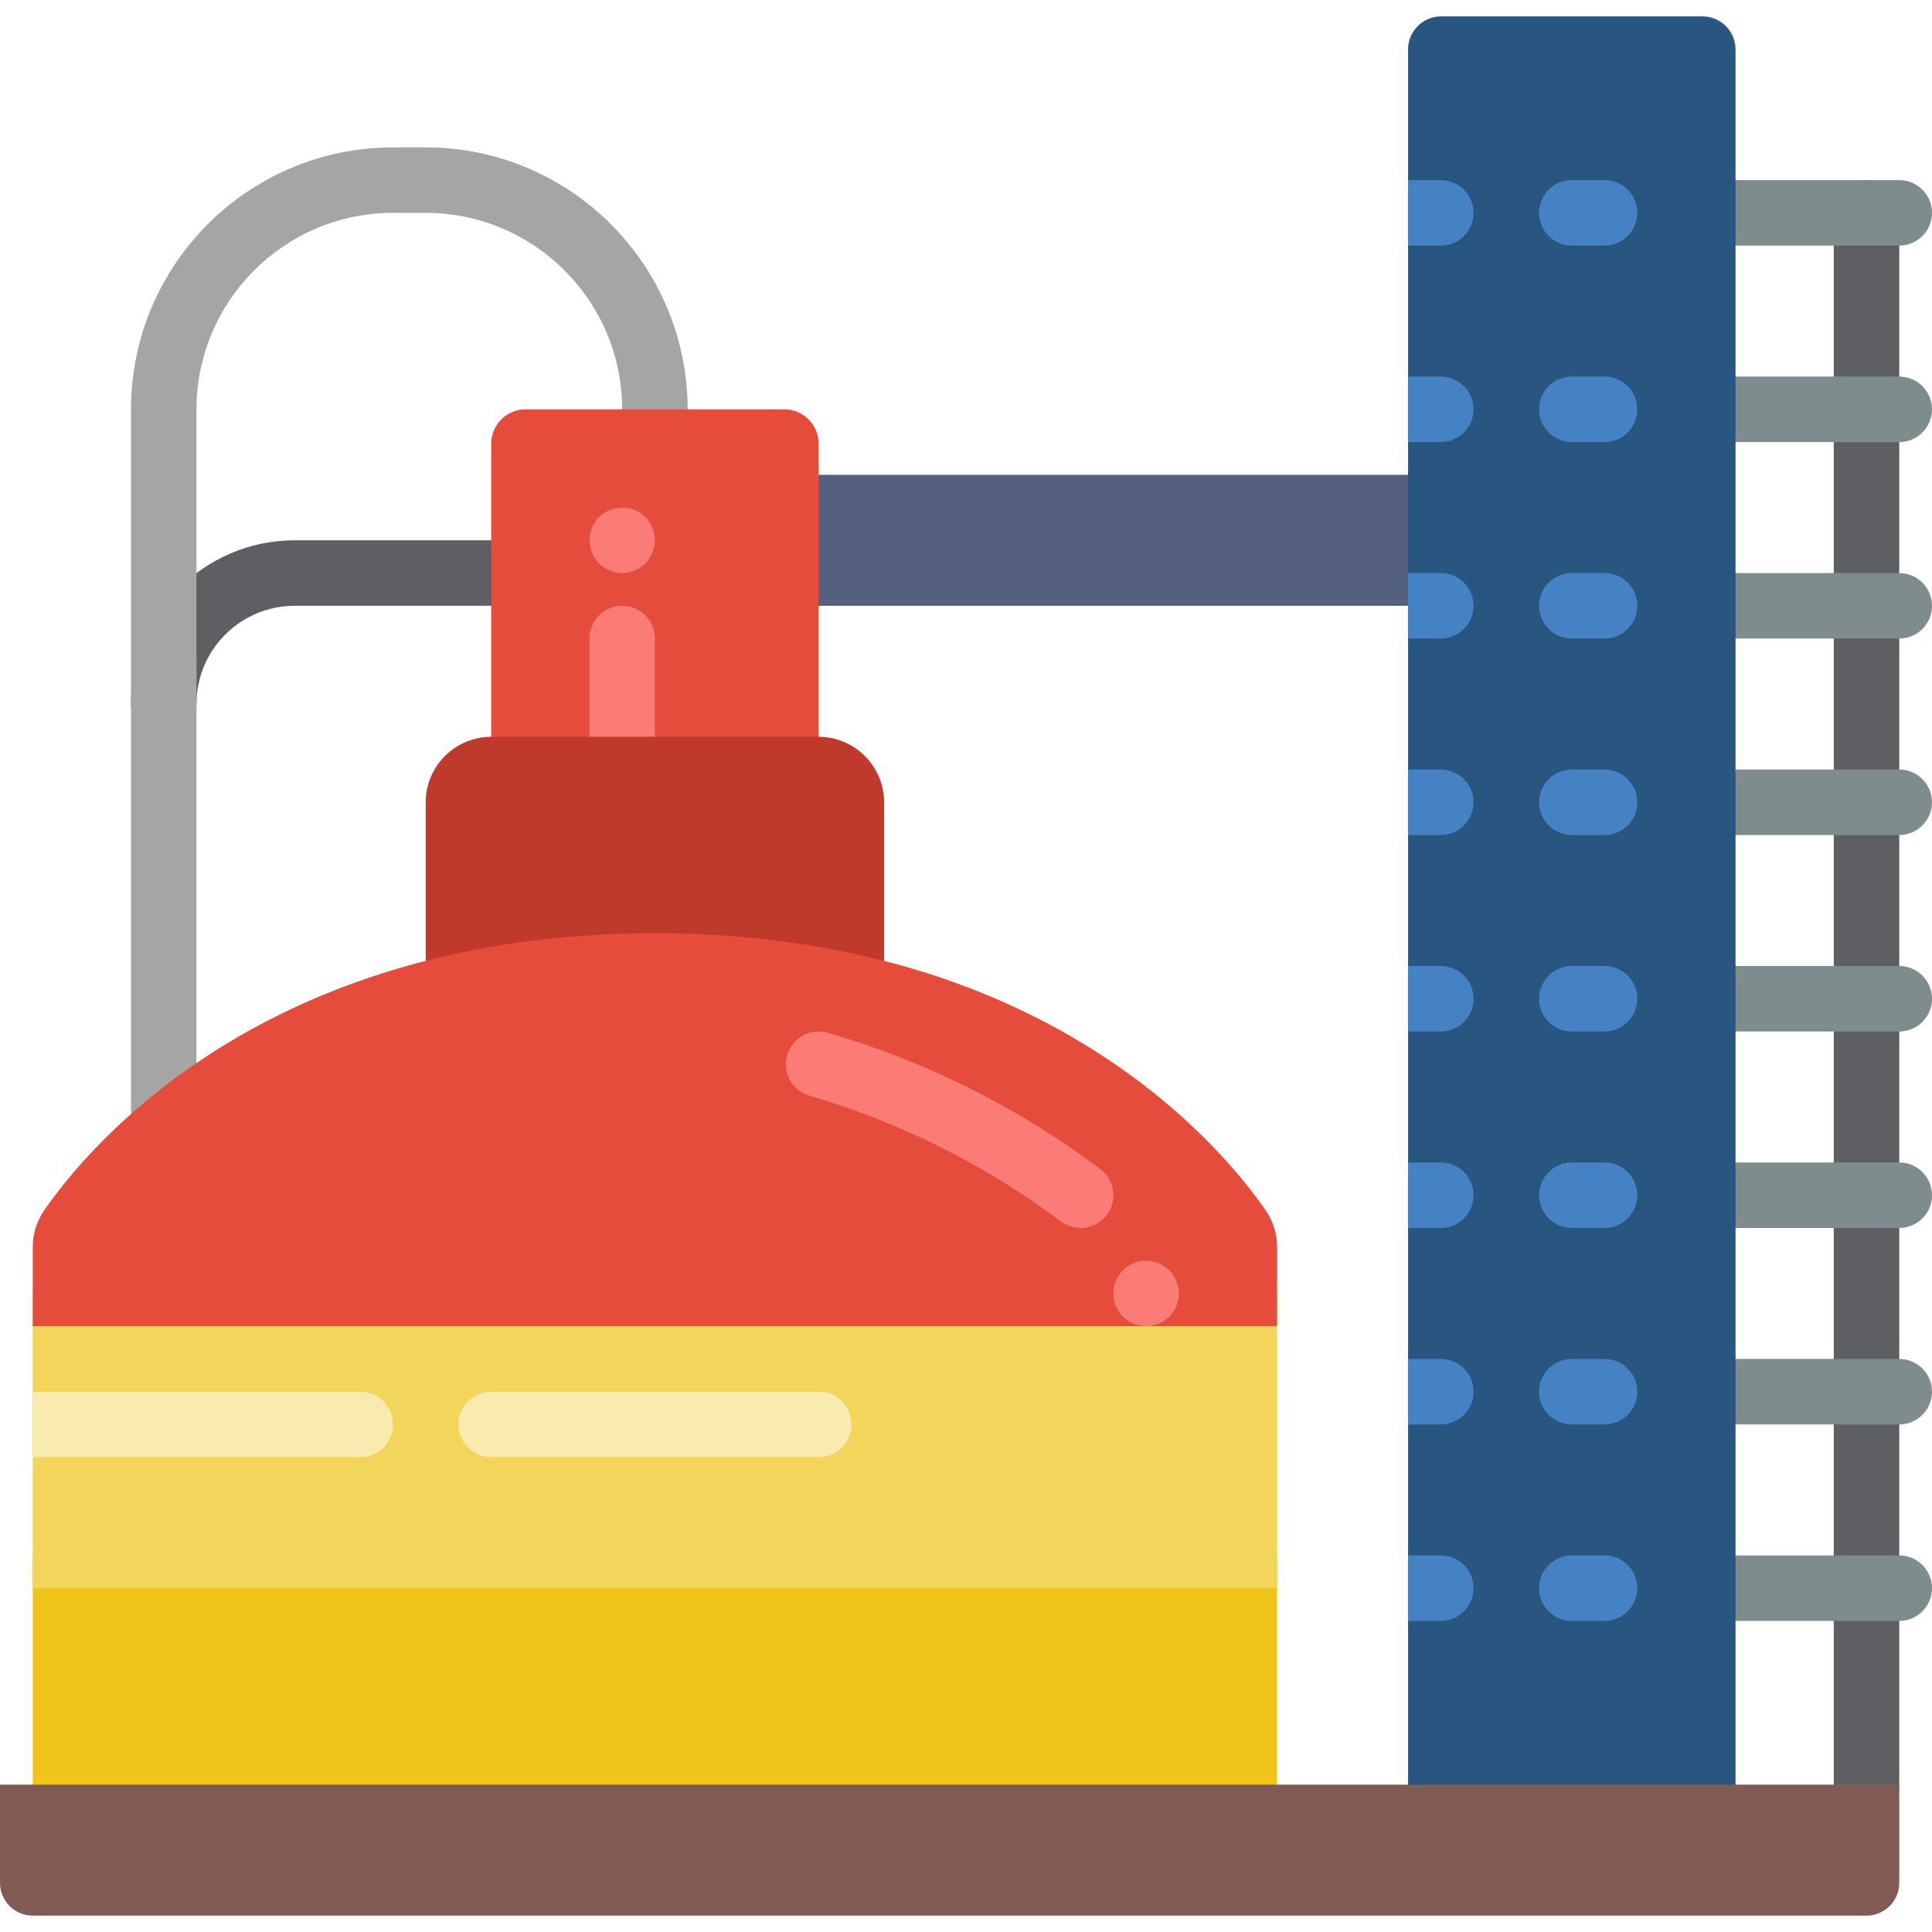 <?xml version="1.0" encoding="UTF-8"?>
<svg xmlns="http://www.w3.org/2000/svg" xmlns:xlink="http://www.w3.org/1999/xlink" width="512" height="512" viewBox="0 0 59 58" version="1.1"><!-- Generator: Sketch 50.2 (55047) - http://www.bohemiancoding.com/sketch --><title>003 - Factory </title><desc>Created with Sketch.</desc><defs/><g id="Page-1" stroke="none" stroke-width="1" fill="none" fill-rule="evenodd"><g id="003---Factory-" fill-rule="nonzero"><rect id="Rectangle-path" fill="#F0C419" x="1" y="47" width="38" height="9"/><rect id="Rectangle-path" fill="#F3D55B" x="1" y="39" width="38" height="9"/><path d="M57,55 C56.448,55 56,54.552 56,54 L56,6 C56,5.448 56.448,5 57,5 C57.552,5 58,5.448 58,6 L58,54 C58,54.552 57.552,55 57,55 Z" id="Shape" fill="#5E5F62"/><path d="M58,7 L53,7 C52.448,7 52,6.552 52,6 C52,5.448 52.448,5 53,5 L58,5 C58.552,5 59,5.448 59,6 C59,6.552 58.552,7 58,7 Z" id="Shape" fill="#7F8C8D"/><path d="M58,13 L53,13 C52.448,13 52,12.552 52,12 C52,11.448 52.448,11 53,11 L58,11 C58.552,11 59,11.448 59,12 C59,12.552 58.552,13 58,13 Z" id="Shape" fill="#7F8C8D"/><path d="M58,19 L53,19 C52.448,19 52,18.552 52,18 C52,17.448 52.448,17 53,17 L58,17 C58.552,17 59,17.448 59,18 C59,18.552 58.552,19 58,19 Z" id="Shape" fill="#7F8C8D"/><path d="M58,25 L53,25 C52.448,25 52,24.552 52,24 C52,23.448 52.448,23 53,23 L58,23 C58.552,23 59,23.448 59,24 C59,24.552 58.552,25 58,25 Z" id="Shape" fill="#7F8C8D"/><path d="M58,31 L53,31 C52.448,31 52,30.552 52,30 C52,29.448 52.448,29 53,29 L58,29 C58.552,29 59,29.448 59,30 C59,30.552 58.552,31 58,31 Z" id="Shape" fill="#7F8C8D"/><path d="M58,37 L53,37 C52.448,37 52,36.552 52,36 C52,35.448 52.448,35 53,35 L58,35 C58.552,35 59,35.448 59,36 C59,36.552 58.552,37 58,37 Z" id="Shape" fill="#7F8C8D"/><path d="M58,43 L53,43 C52.448,43 52,42.552 52,42 C52,41.448 52.448,41 53,41 L58,41 C58.552,41 59,41.448 59,42 C59,42.552 58.552,43 58,43 Z" id="Shape" fill="#7F8C8D"/><path d="M58,49 L53,49 C52.448,49 52,48.552 52,48 C52,47.448 52.448,47 53,47 L58,47 C58.552,47 59,47.448 59,48 C59,48.552 58.552,49 58,49 Z" id="Shape" fill="#7F8C8D"/><polygon id="Shape" fill="#556080" points="34 18 24 18 24 14 44 14 44 18 39.556 18"/><path d="M5,22 C4.448,22 4,21.552 4,21 C4.003,18.24 6.24,16.003 9,16 L15,16 C15.552,16 16,16.448 16,17 C16,17.552 15.552,18 15,18 L9,18 C7.343,18 6,19.343 6,21 C6,21.552 5.552,22 5,22 Z" id="Shape" fill="#5E5F62"/><path d="M5,35 C4.448,35 4,34.552 4,34 L4,12 C4.005,7.584 7.584,4.005 12,4 L13,4 C17.416,4.005 20.995,7.584 21,12 C21,12.552 20.552,13 20,13 C19.448,13 19,12.552 19,12 C18.997,8.688 16.312,6.003 13,6 L12,6 C8.688,6.003 6.003,8.688 6,12 L6,34 C6,34.265 5.895,34.52 5.707,34.707 C5.52,34.895 5.265,35 5,35 Z" id="Shape" fill="#A5A5A4"/><path d="M16.049,12 L23.949,12 C24.228,11.999 24.495,12.11 24.692,12.307 C24.889,12.503 25,12.77 25,13.049 L25,23 L15,23 L15,13.049 C15,12.47 15.47,12 16.049,12 Z" id="Shape" fill="#E64C3C"/><path d="M19,23 C18.448,23 18,22.552 18,22 L18,19 C18,18.448 18.448,18 19,18 C19.552,18 20,18.448 20,19 L20,22 C20,22.552 19.552,23 19,23 Z" id="Shape" fill="#FB7B76"/><path d="M19,17 C18.869,16.998 18.74,16.971 18.62,16.92 C18.499,16.869 18.387,16.798 18.29,16.71 C18.107,16.518 18.004,16.265 18,16 C18.002,15.869 18.029,15.74 18.08,15.62 C18.171,15.369 18.369,15.171 18.62,15.08 C18.993,14.925 19.422,15.008 19.71,15.29 C19.8,15.386 19.872,15.498 19.92,15.62 C20.027,15.862 20.027,16.138 19.92,16.38 C19.869,16.501 19.798,16.613 19.71,16.71 C19.518,16.893 19.265,16.996 19,17 Z" id="Shape" fill="#FB7B76"/><path d="M27,28.84 L27,24 C26.997,22.897 26.103,22.003 25,22 L15,22 C13.897,22.003 13.003,22.897 13,24 L13,28.84" id="Shape" fill="#C03A2B"/><path d="M39,37.59 L39,40 L1,40 L1,37.59 C0.998,37.186 1.12,36.792 1.35,36.46 C2.69,34.52 8.08,28 20,28 C31.92,28 37.31,34.52 38.65,36.46 C38.88,36.792 39.002,37.186 39,37.59 Z" id="Shape" fill="#E64C3C"/><path d="M12,43 C12,43.552 11.552,44 11,44 L1,44 L1,42 L11,42 C11.552,42 12,42.448 12,43 Z" id="Shape" fill="#F9EAB0"/><path d="M25,44 L15,44 C14.448,44 14,43.552 14,43 C14,42.448 14.448,42 15,42 L25,42 C25.552,42 26,42.448 26,43 C26,43.552 25.552,44 25,44 Z" id="Shape" fill="#F9EAB0"/><path d="M53,1.019 L53,55 L43,55 L43,1.019 C42.996,0.462 43.443,0.007 44,0 L52,0 C52.557,0.007 53.004,0.462 53,1.019 Z" id="Shape" fill="#285680"/><path d="M45,6 C45,6.552 44.552,7 44,7 L43,7 L43,5 L44,5 C44.552,5 45,5.448 45,6 Z" id="Shape" fill="#4482C3"/><path d="M49,7 L48,7 C47.448,7 47,6.552 47,6 C47,5.448 47.448,5 48,5 L49,5 C49.552,5 50,5.448 50,6 C50,6.552 49.552,7 49,7 Z" id="Shape" fill="#4482C3"/><path d="M45,12 C45,12.552 44.552,13 44,13 L43,13 L43,11 L44,11 C44.552,11 45,11.448 45,12 Z" id="Shape" fill="#4482C3"/><path d="M49,13 L48,13 C47.448,13 47,12.552 47,12 C47,11.448 47.448,11 48,11 L49,11 C49.552,11 50,11.448 50,12 C50,12.552 49.552,13 49,13 Z" id="Shape" fill="#4482C3"/><path d="M45,18 C45,18.552 44.552,19 44,19 L43,19 L43,17 L44,17 C44.552,17 45,17.448 45,18 Z" id="Shape" fill="#4482C3"/><path d="M49,19 L48,19 C47.448,19 47,18.552 47,18 C47,17.448 47.448,17 48,17 L49,17 C49.552,17 50,17.448 50,18 C50,18.552 49.552,19 49,19 Z" id="Shape" fill="#4482C3"/><path d="M45,24 C45,24.552 44.552,25 44,25 L43,25 L43,23 L44,23 C44.552,23 45,23.448 45,24 Z" id="Shape" fill="#4482C3"/><path d="M49,25 L48,25 C47.448,25 47,24.552 47,24 C47,23.448 47.448,23 48,23 L49,23 C49.552,23 50,23.448 50,24 C50,24.552 49.552,25 49,25 Z" id="Shape" fill="#4482C3"/><path d="M45,30 C45,30.552 44.552,31 44,31 L43,31 L43,29 L44,29 C44.552,29 45,29.448 45,30 Z" id="Shape" fill="#4482C3"/><path d="M49,31 L48,31 C47.448,31 47,30.552 47,30 C47,29.448 47.448,29 48,29 L49,29 C49.552,29 50,29.448 50,30 C50,30.552 49.552,31 49,31 Z" id="Shape" fill="#4482C3"/><path d="M45,36 C45,36.552 44.552,37 44,37 L43,37 L43,35 L44,35 C44.552,35 45,35.448 45,36 Z" id="Shape" fill="#4482C3"/><path d="M49,37 L48,37 C47.448,37 47,36.552 47,36 C47,35.448 47.448,35 48,35 L49,35 C49.552,35 50,35.448 50,36 C50,36.552 49.552,37 49,37 Z" id="Shape" fill="#4482C3"/><path d="M45,42 C45,42.552 44.552,43 44,43 L43,43 L43,41 L44,41 C44.552,41 45,41.448 45,42 Z" id="Shape" fill="#4482C3"/><path d="M49,43 L48,43 C47.448,43 47,42.552 47,42 C47,41.448 47.448,41 48,41 L49,41 C49.552,41 50,41.448 50,42 C50,42.552 49.552,43 49,43 Z" id="Shape" fill="#4482C3"/><path d="M45,48 C45,48.552 44.552,49 44,49 L43,49 L43,47 L44,47 C44.552,47 45,47.448 45,48 Z" id="Shape" fill="#4482C3"/><path d="M49,49 L48,49 C47.448,49 47,48.552 47,48 C47,47.448 47.448,47 48,47 L49,47 C49.552,47 50,47.448 50,48 C50,48.552 49.552,49 49,49 Z" id="Shape" fill="#4482C3"/><path d="M33,37 C32.784,37 32.573,36.93 32.4,36.8 C30.099,35.08 27.511,33.783 24.756,32.97 C24.409,32.883 24.136,32.618 24.038,32.274 C23.94,31.931 24.033,31.561 24.281,31.304 C24.53,31.048 24.896,30.943 25.243,31.03 C28.259,31.9 31.091,33.313 33.6,35.2 C33.944,35.458 34.085,35.908 33.949,36.316 C33.813,36.725 33.43,37 33,37 Z" id="Shape" fill="#FB7B76"/><path d="M35,40 C34.933,39.998 34.866,39.991 34.8,39.98 C34.737,39.969 34.677,39.949 34.62,39.92 C34.556,39.898 34.496,39.868 34.44,39.83 L34.29,39.71 C33.903,39.316 33.903,38.684 34.29,38.29 L34.44,38.17 C34.496,38.132 34.556,38.102 34.62,38.08 C34.677,38.051 34.737,38.031 34.8,38.02 C35.129,37.959 35.467,38.06 35.71,38.29 C35.8,38.386 35.872,38.498 35.92,38.62 C35.971,38.74 35.998,38.869 36,39 C35.998,39.265 35.894,39.519 35.71,39.71 C35.518,39.893 35.265,39.996 35,40 Z" id="Shape" fill="#FB7B76"/><path d="M58,54 L0,54 L0,57 C0,57.552 0.448,58 1,58 L57,58 C57.552,58 58,57.552 58,57 L58,54 Z" id="Shape" fill="#7F5B53"/></g></g></svg>
